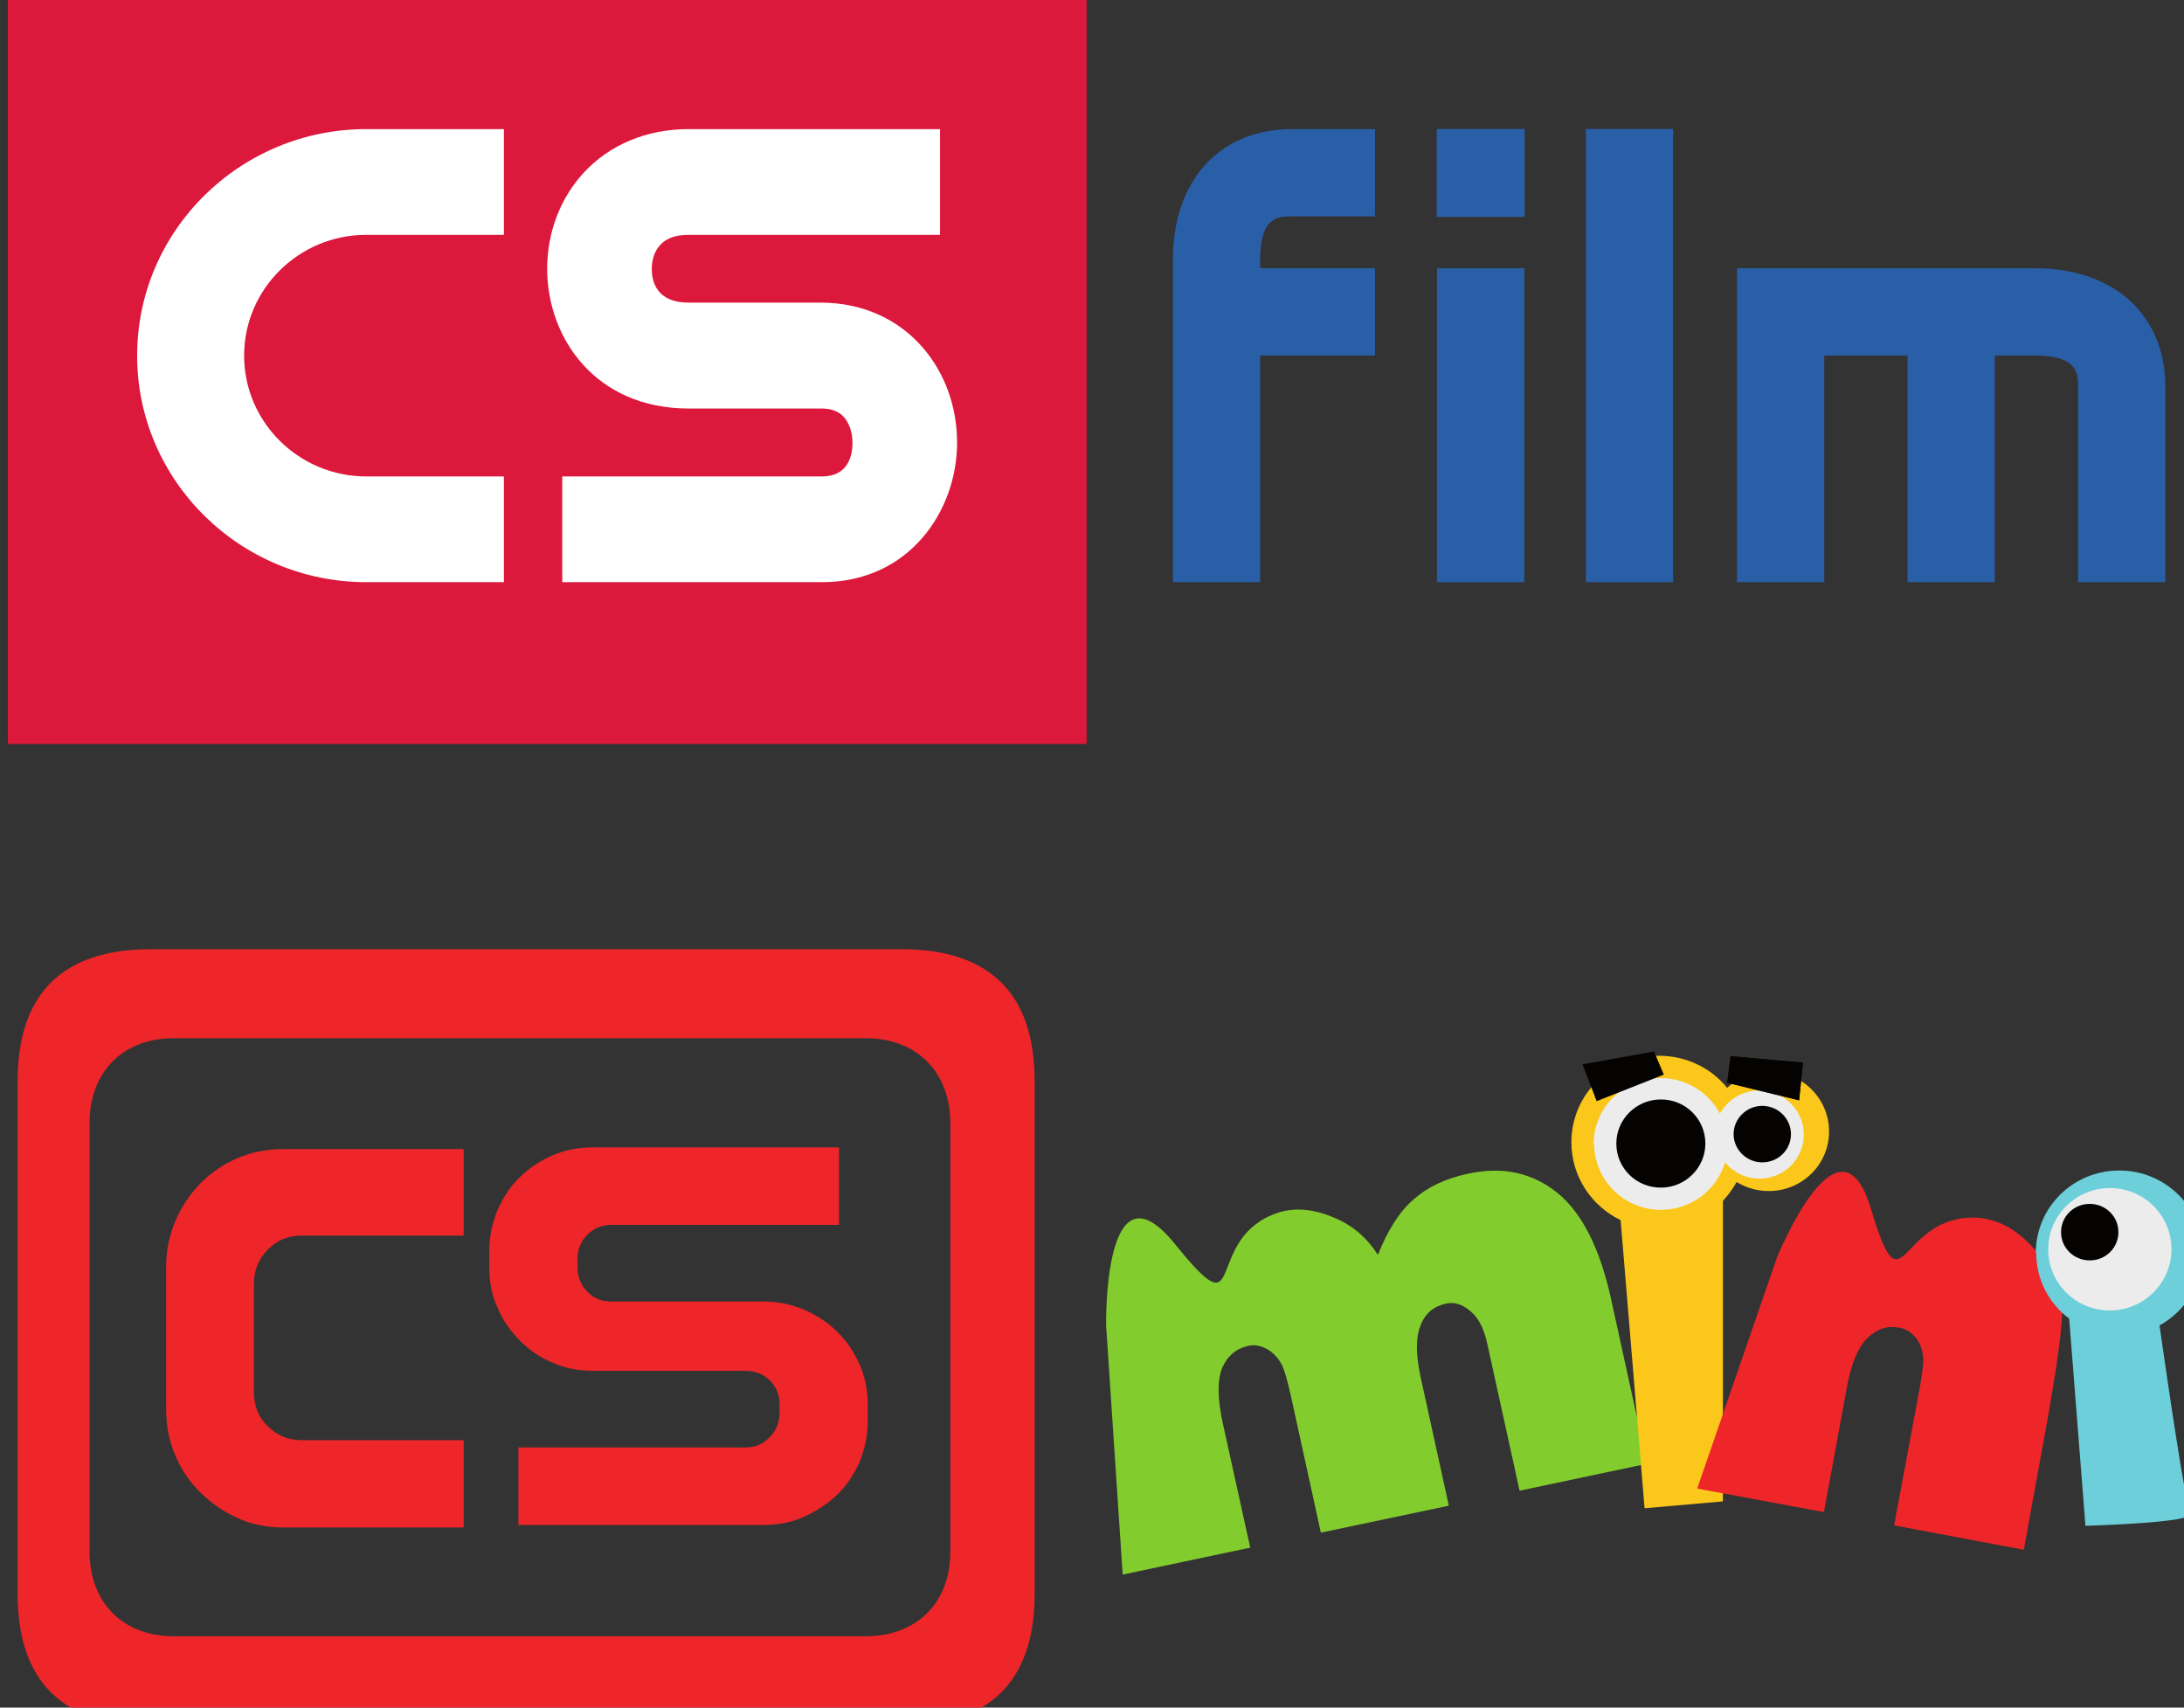 <?xml version="1.0" encoding="UTF-8" standalone="no"?>
<!-- Created with Inkscape (http://www.inkscape.org/) -->

<svg
   xmlns:dc="http://purl.org/dc/elements/1.1/"
   xmlns:cc="http://creativecommons.org/ns#"
   xmlns:rdf="http://www.w3.org/1999/02/22-rdf-syntax-ns#"
   xmlns:svg="http://www.w3.org/2000/svg"
   xmlns="http://www.w3.org/2000/svg"
   xmlns:sodipodi="http://sodipodi.sourceforge.net/DTD/sodipodi-0.dtd"
   xmlns:inkscape="http://www.inkscape.org/namespaces/inkscape"
   width="5.628mm"
   height="4.4mm"
   viewBox="0 0 5.628 4.4"
   version="1.1"
   id="svg97138"
   inkscape:version="0.92.0 r15299"
   sodipodi:docname="CS Film CS Mini.svg">
  <rect x="0" y="0" width="5.628" height="4.4" fill="#333333" stroke="none"/>
  <defs
     id="defs97132">
    <clipPath
       clipPathUnits="userSpaceOnUse"
       id="clipPath91182">
      <path
         d="m 18.444,454.458 h 15.305 v 6.059 H 18.444 Z"
         id="path91180"
         inkscape:connector-curvature="0" />
    </clipPath>
    <clipPath
       clipPathUnits="userSpaceOnUse"
       id="clipPath91280">
      <path
         d="m 18.444,443.336 h 15.305 v 8.301 H 18.444 Z"
         id="path91278"
         inkscape:connector-curvature="0" />
    </clipPath>
    <clipPath
       clipPathUnits="userSpaceOnUse"
       id="clipPath91290">
      <path
         d="m 18.444,444.731 h 15.305 v 5.511 H 18.444 Z"
         id="path91288"
         inkscape:connector-curvature="0" />
    </clipPath>
    <clipPath
       clipPathUnits="userSpaceOnUse"
       id="clipPath17110">
      <path
         d="m 228.395,305.855 h 12.664 v 8.227 h -12.664 z"
         id="path17108"
         inkscape:connector-curvature="0" />
    </clipPath>
  </defs>
  <sodipodi:namedview
     id="base"
     pagecolor="#ffffff"
     bordercolor="#666666"
     borderopacity="1.0"
     inkscape:pageopacity="0.0"
     inkscape:pageshadow="2"
     inkscape:zoom="15.839192"
     inkscape:cx="6.2838988"
     inkscape:cy="14.365457"
     inkscape:document-units="mm"
     inkscape:current-layer="layer1"
     showgrid="false"
     fit-margin-top="0"
     fit-margin-left="0"
     fit-margin-right="0"
     fit-margin-bottom="0"
     inkscape:window-width="1920"
     inkscape:window-height="1017"
     inkscape:window-x="-8"
     inkscape:window-y="-8"
     inkscape:window-maximized="1" />
  <g
     inkscape:label="Layer 1"
     inkscape:groupmode="layer"
     id="layer1"
     transform="translate(-98.752,-96.966)">
    <g
       id="g4510"
       transform="matrix(1.103,0,0,1.103,-10.126,-10.394)">
      <path
         d="m 98.92,99.958 c 0,-0.119 0.078,-0.198 0.196,-0.198 h 1.618 c 0.118,0 0.197,0.079 0.197,0.198 v 1.002 c 0,0.119 -0.079,0.197 -0.197,0.197 h -1.618 c -0.118,0 -0.196,-0.079 -0.196,-0.197 z m -0.168,-0.098 v 1.198 c 0,0.204 0.105,0.308 0.311,0.308 h 1.754 c 0.206,0 0.311,-0.104 0.311,-0.308 v -1.198 c 0,-0.204 -0.105,-0.308 -0.311,-0.308 h -1.754 c -0.206,0 -0.311,0.104 -0.311,0.308 m 1.344,0.155 c -0.034,0 -0.065,0.006 -0.095,0.019 -0.03,0.013 -0.055,0.03 -0.077,0.052 -0.022,0.021 -0.038,0.047 -0.051,0.076 -0.012,0.029 -0.019,0.06 -0.019,0.093 v 0.041 c 0,0.034 0.006,0.065 0.019,0.093 0.012,0.029 0.03,0.055 0.052,0.077 0.022,0.022 0.047,0.04 0.077,0.052 0.029,0.013 0.061,0.019 0.094,0.019 h 0.357 c 0.023,0 0.042,0.008 0.057,0.023 0.015,0.015 0.022,0.034 0.022,0.055 v 0.02 c 0,0.022 -0.007,0.041 -0.023,0.057 -0.015,0.016 -0.034,0.024 -0.056,0.024 h -0.531 v 0.181 h 0.573 c 0.034,0 0.065,-0.006 0.094,-0.019 0.029,-0.013 0.055,-0.03 0.077,-0.051 0.023,-0.022 0.04,-0.048 0.053,-0.077 0.012,-0.03 0.019,-0.061 0.019,-0.094 v -0.041 c 0,-0.032 -0.006,-0.064 -0.019,-0.093 -0.013,-0.029 -0.03,-0.055 -0.052,-0.076 -0.022,-0.022 -0.048,-0.039 -0.078,-0.052 -0.029,-0.012 -0.061,-0.019 -0.094,-0.019 h -0.356 c -0.022,0 -0.041,-0.007 -0.056,-0.023 -0.015,-0.015 -0.023,-0.034 -0.023,-0.057 v -0.02 c 0,-0.022 0.008,-0.041 0.023,-0.056 0.015,-0.015 0.034,-0.023 0.056,-0.023 h 0.532 v -0.181 z m -0.723,0.004 c -0.038,0 -0.074,0.007 -0.107,0.021 -0.033,0.014 -0.062,0.034 -0.087,0.059 -0.024,0.025 -0.044,0.054 -0.058,0.087 -0.014,0.033 -0.022,0.068 -0.022,0.106 v 0.336 c 0,0.038 0.007,0.074 0.022,0.108 0.014,0.033 0.034,0.062 0.059,0.086 0.024,0.024 0.053,0.044 0.086,0.059 0.033,0.015 0.069,0.022 0.107,0.022 h 0.421 v -0.204 h -0.379 c -0.031,0 -0.057,-0.011 -0.079,-0.033 -0.022,-0.021 -0.032,-0.048 -0.032,-0.08 v -0.252 c 0,-0.032 0.011,-0.058 0.032,-0.08 0.022,-0.022 0.048,-0.033 0.079,-0.033 h 0.379 v -0.202 z"
         style="fill:#ee2629;fill-opacity:1;fill-rule:evenodd;stroke:none;stroke-width:0.353"
         id="path91190"
         inkscape:connector-curvature="0" />
      <path
         d="m 101.295,100.431 c 0,0 -0.007,-0.398 0.161,-0.19 0.168,0.208 0.067,-7e-4 0.226,-0.068 0.056,-0.024 0.109,-0.01 0.15,0.008 0.041,0.018 0.073,0.046 0.098,0.085 0.023,-0.058 0.051,-0.102 0.084,-0.13 0.033,-0.029 0.075,-0.049 0.129,-0.06 0.08,-0.017 0.149,-0.001 0.206,0.045 0.058,0.047 0.099,0.129 0.125,0.245 l 0.085,0.388 -0.298,0.063 -0.075,-0.341 c -0.007,-0.034 -0.019,-0.058 -0.033,-0.072 -0.021,-0.021 -0.042,-0.029 -0.064,-0.024 -0.028,0.006 -0.048,0.022 -0.059,0.05 -0.012,0.028 -0.012,0.069 7.1e-4,0.126 l 0.065,0.296 -0.299,0.063 -0.071,-0.324 c -0.008,-0.035 -0.015,-0.058 -0.02,-0.068 -0.009,-0.017 -0.021,-0.029 -0.035,-0.037 -0.015,-0.008 -0.03,-0.011 -0.045,-0.007 -0.027,0.006 -0.047,0.023 -0.059,0.05 -0.012,0.028 -0.012,0.072 10e-4,0.131 l 0.064,0.29 -0.298,0.063 z"
         style="fill:#82cd2d;fill-opacity:1;fill-rule:evenodd;stroke:none;stroke-width:0.353"
         id="path91194"
         inkscape:connector-curvature="0" />
      <path
         d="m 102.553,100.858 0.183,-0.016 v -0.702 c 0.012,-0.013 0.023,-0.028 0.032,-0.044 0.022,0.013 0.047,0.021 0.075,0.021 0.078,0 0.141,-0.062 0.141,-0.139 0,-0.077 -0.063,-0.14 -0.141,-0.14 -0.038,0 -0.072,0.014 -0.097,0.038 -0.037,-0.046 -0.095,-0.075 -0.159,-0.075 -0.113,0 -0.205,0.09 -0.205,0.202 0,0.08 0.047,0.149 0.115,0.182 z"
         style="fill:#fbc71a;fill-opacity:1;fill-rule:evenodd;stroke:none;stroke-width:0.353"
         id="path91198"
         inkscape:connector-curvature="0" />
      <path
         d="m 102.435,100.006 c 0,0.085 0.07,0.155 0.156,0.155 0.071,0 0.131,-0.047 0.15,-0.111 0.019,0.023 0.048,0.038 0.08,0.038 0.058,0 0.104,-0.046 0.104,-0.103 0,-0.057 -0.047,-0.103 -0.104,-0.103 -0.04,0 -0.074,0.022 -0.092,0.054 -0.026,-0.049 -0.078,-0.083 -0.139,-0.083 -0.086,0 -0.156,0.069 -0.156,0.154"
         style="fill:#ececed;fill-opacity:1;fill-rule:evenodd;stroke:none;stroke-width:0.353"
         id="path91202"
         inkscape:connector-curvature="0" />
      <path
         d="m 102.487,100.006 c 0,-0.057 0.047,-0.103 0.104,-0.103 0.058,0 0.104,0.046 0.104,0.103 0,0.057 -0.047,0.103 -0.104,0.103 -0.058,0 -0.104,-0.046 -0.104,-0.103"
         style="fill:#050301;fill-opacity:1;fill-rule:evenodd;stroke:none;stroke-width:0.353"
         id="path91206"
         inkscape:connector-curvature="0" />
      <path
         d="m 102.761,99.984 c 0,-0.036 0.03,-0.066 0.067,-0.066 0.037,0 0.067,0.03 0.067,0.066 0,0.037 -0.03,0.066 -0.067,0.066 -0.037,0 -0.067,-0.03 -0.067,-0.066"
         style="fill:#050301;fill-opacity:1;fill-rule:evenodd;stroke:none;stroke-width:0.353"
         id="path91210"
         inkscape:connector-curvature="0" />
      <path
         d="m 102.408,99.821 0.033,0.086 0.157,-0.062 -0.023,-0.054 z"
         style="fill:#050301;fill-opacity:1;fill-rule:evenodd;stroke:none;stroke-width:0.353"
         id="path91214"
         inkscape:connector-curvature="0" />
      <path
         d="m 102.914,99.905 0.009,-0.088 -0.169,-0.015 -0.008,0.062 z"
         style="fill:#050301;fill-opacity:1;fill-rule:evenodd;stroke:none;stroke-width:0.353"
         id="path91218"
         inkscape:connector-curvature="0" />
      <path
         d="m 102.862,100.273 c 0,0 0.146,-0.362 0.22,-0.114 0.075,0.25 0.062,0.023 0.235,0.02 0.061,-0.001 0.105,0.031 0.136,0.062 0.031,0.031 0.051,0.069 0.059,0.114 0.044,-0.045 -0.009,0.247 -0.019,0.303 l -0.054,0.297 -0.303,-0.057 0.06,-0.322 c 0.006,-0.035 0.009,-0.058 0.008,-0.07 -0.002,-0.018 -0.007,-0.034 -0.018,-0.047 -0.01,-0.012 -0.023,-0.021 -0.039,-0.023 -0.027,-0.005 -0.051,0.003 -0.073,0.024 -0.022,0.021 -0.039,0.061 -0.049,0.119 l -0.053,0.288 -0.296,-0.055 z"
         style="fill:#ee2629;fill-opacity:1;fill-rule:evenodd;stroke:none;stroke-width:0.353"
         id="path91222"
         inkscape:connector-curvature="0" />
      <path
         d="m 103.468,100.261 c 0,0.063 0.03,0.119 0.077,0.154 l 0.038,0.484 c 0,0 0.26,-0.007 0.245,-0.029 -0.01,-0.015 -0.05,-0.285 -0.072,-0.439 0.06,-0.033 0.101,-0.097 0.101,-0.169 0,-0.107 -0.087,-0.193 -0.195,-0.193 -0.108,0 -0.195,0.086 -0.195,0.193"
         style="fill:#6dcfda;fill-opacity:1;fill-rule:evenodd;stroke:none;stroke-width:0.353"
         id="path91226"
         inkscape:connector-curvature="0" />
      <path
         d="m 103.496,100.253 c 0,-0.079 0.065,-0.143 0.144,-0.143 0.08,0 0.144,0.064 0.144,0.143 0,0.079 -0.065,0.143 -0.144,0.143 -0.08,0 -0.144,-0.064 -0.144,-0.143"
         style="fill:#ececed;fill-opacity:1;fill-rule:evenodd;stroke:none;stroke-width:0.353"
         id="path91230"
         inkscape:connector-curvature="0" />
      <path
         d="m 103.526,100.213 c 0,-0.037 0.03,-0.066 0.067,-0.066 0.037,0 0.067,0.029 0.067,0.066 0,0.037 -0.03,0.066 -0.067,0.066 -0.037,0 -0.067,-0.029 -0.067,-0.066"
         style="fill:#050301;fill-opacity:1;fill-rule:evenodd;stroke:none;stroke-width:0.353"
         id="path91234"
         inkscape:connector-curvature="0" />
      <path
         d="m 102.914,99.905 0.009,-0.088 -0.169,-0.015 -0.008,0.062 z"
         style="fill:#050301;fill-opacity:1;fill-rule:evenodd;stroke:none;stroke-width:0.353"
         id="path91238"
         inkscape:connector-curvature="0" />
    </g>
    <g
       transform="matrix(1.029,0,0,1.029,38.538,31.957)"
       id="g4518">
      <g
         id="g91274"
         transform="matrix(0.353,0,0,-0.353,52.026,222.03)">
        <g
           clip-path="url(#clipPath91280)"
           id="g91276">
          <path
             inkscape:connector-curvature="0"
             id="path91282"
             style="fill:#dc183c;fill-opacity:1;fill-rule:nonzero;stroke:none"
             d="m 18.443,444.731 h 7.654 v 5.511 h -7.654 z" />
        </g>
      </g>
      <g
         id="g91284"
         transform="matrix(0.353,0,0,-0.353,52.026,222.03)">
        <g
           clip-path="url(#clipPath91290)"
           id="g91286">
          <g
             transform="translate(19.361,447.486)"
             id="g91292">
            <path
               inkscape:connector-curvature="0"
               id="path91294"
               style="fill:#ffffff;fill-opacity:1;fill-rule:nonzero;stroke:none"
               d="m 0,0 c 0,-0.886 0.73,-1.607 1.626,-1.607 h 0.976 v 0.75 H 1.626 c -0.478,0 -0.867,0.385 -0.867,0.857 0,0.473 0.389,0.857 0.867,0.857 h 0.976 v 0.75 H 1.626 C 0.73,1.607 0,0.887 0,0" />
          </g>
          <g
             transform="translate(24.939,447.538)"
             id="g91296">
            <path
               inkscape:connector-curvature="0"
               id="path91298"
               style="fill:#ffffff;fill-opacity:1;fill-rule:nonzero;stroke:none"
               d="m 0,0 c -0.178,0.209 -0.436,0.324 -0.727,0.324 h -0.939 c -0.227,0 -0.261,0.15 -0.261,0.24 0,0.066 0.021,0.128 0.06,0.169 0.043,0.048 0.111,0.072 0.201,0.072 h 1.784 v 0.75 h -1.784 c -0.297,0 -0.563,-0.111 -0.747,-0.313 -0.165,-0.181 -0.256,-0.422 -0.256,-0.678 0,-0.492 0.344,-0.991 1.003,-0.991 h 0.939 c 0.076,0 0.128,-0.02 0.165,-0.063 0.037,-0.043 0.059,-0.109 0.059,-0.18 0,-0.089 -0.029,-0.239 -0.217,-0.239 h -1.842 v -0.75 h 1.842 c 0.623,0 0.959,0.51 0.959,0.989 C 0.239,-0.418 0.154,-0.18 0,0" />
          </g>
          <g
             transform="translate(26.709,448.166)"
             id="g91300">
            <path
               inkscape:connector-curvature="0"
               id="path91302"
               style="fill:#295fa7;fill-opacity:1;fill-rule:nonzero;stroke:none"
               d="m 0,0 v -2.287 h 0.619 v 1.608 H 1.434 V -0.06 H 0.619 V 0 c 0,0.308 0.13,0.308 0.226,0.308 H 1.434 V 0.927 H 0.845 C 0.332,0.927 0,0.564 0,0" />
          </g>
          <path
             inkscape:connector-curvature="0"
             id="path91304"
             style="fill:#295fa7;fill-opacity:1;fill-rule:nonzero;stroke:none"
             d="m 28.583,445.879 h 0.619 v 2.227 h -0.619 z" />
          <path
             inkscape:connector-curvature="0"
             id="path91306"
             style="fill:#295fa7;fill-opacity:1;fill-rule:nonzero;stroke:none"
             d="m 29.639,445.879 h 0.619 v 3.215 h -0.619 z" />
          <g
             transform="translate(32.823,448.106)"
             id="g91308">
            <path
               inkscape:connector-curvature="0"
               id="path91310"
               style="fill:#295fa7;fill-opacity:1;fill-rule:nonzero;stroke:none"
               d="m 0,0 h -2.112 v -2.227 h 0.619 v 1.608 h 0.591 v -1.608 h 0.619 v 1.608 H 0 c 0.308,0 0.308,-0.13 0.308,-0.226 v -1.382 h 0.619 v 1.383 C 0.927,-0.331 0.563,0 0,0" />
          </g>
          <path
             inkscape:connector-curvature="0"
             id="path91312"
             style="fill:#295fa7;fill-opacity:1;fill-rule:nonzero;stroke:none"
             d="m 28.581,448.47 h 0.624 v 0.624 h -0.624 z" />
        </g>
      </g>
    </g>
  </g>
</svg>
